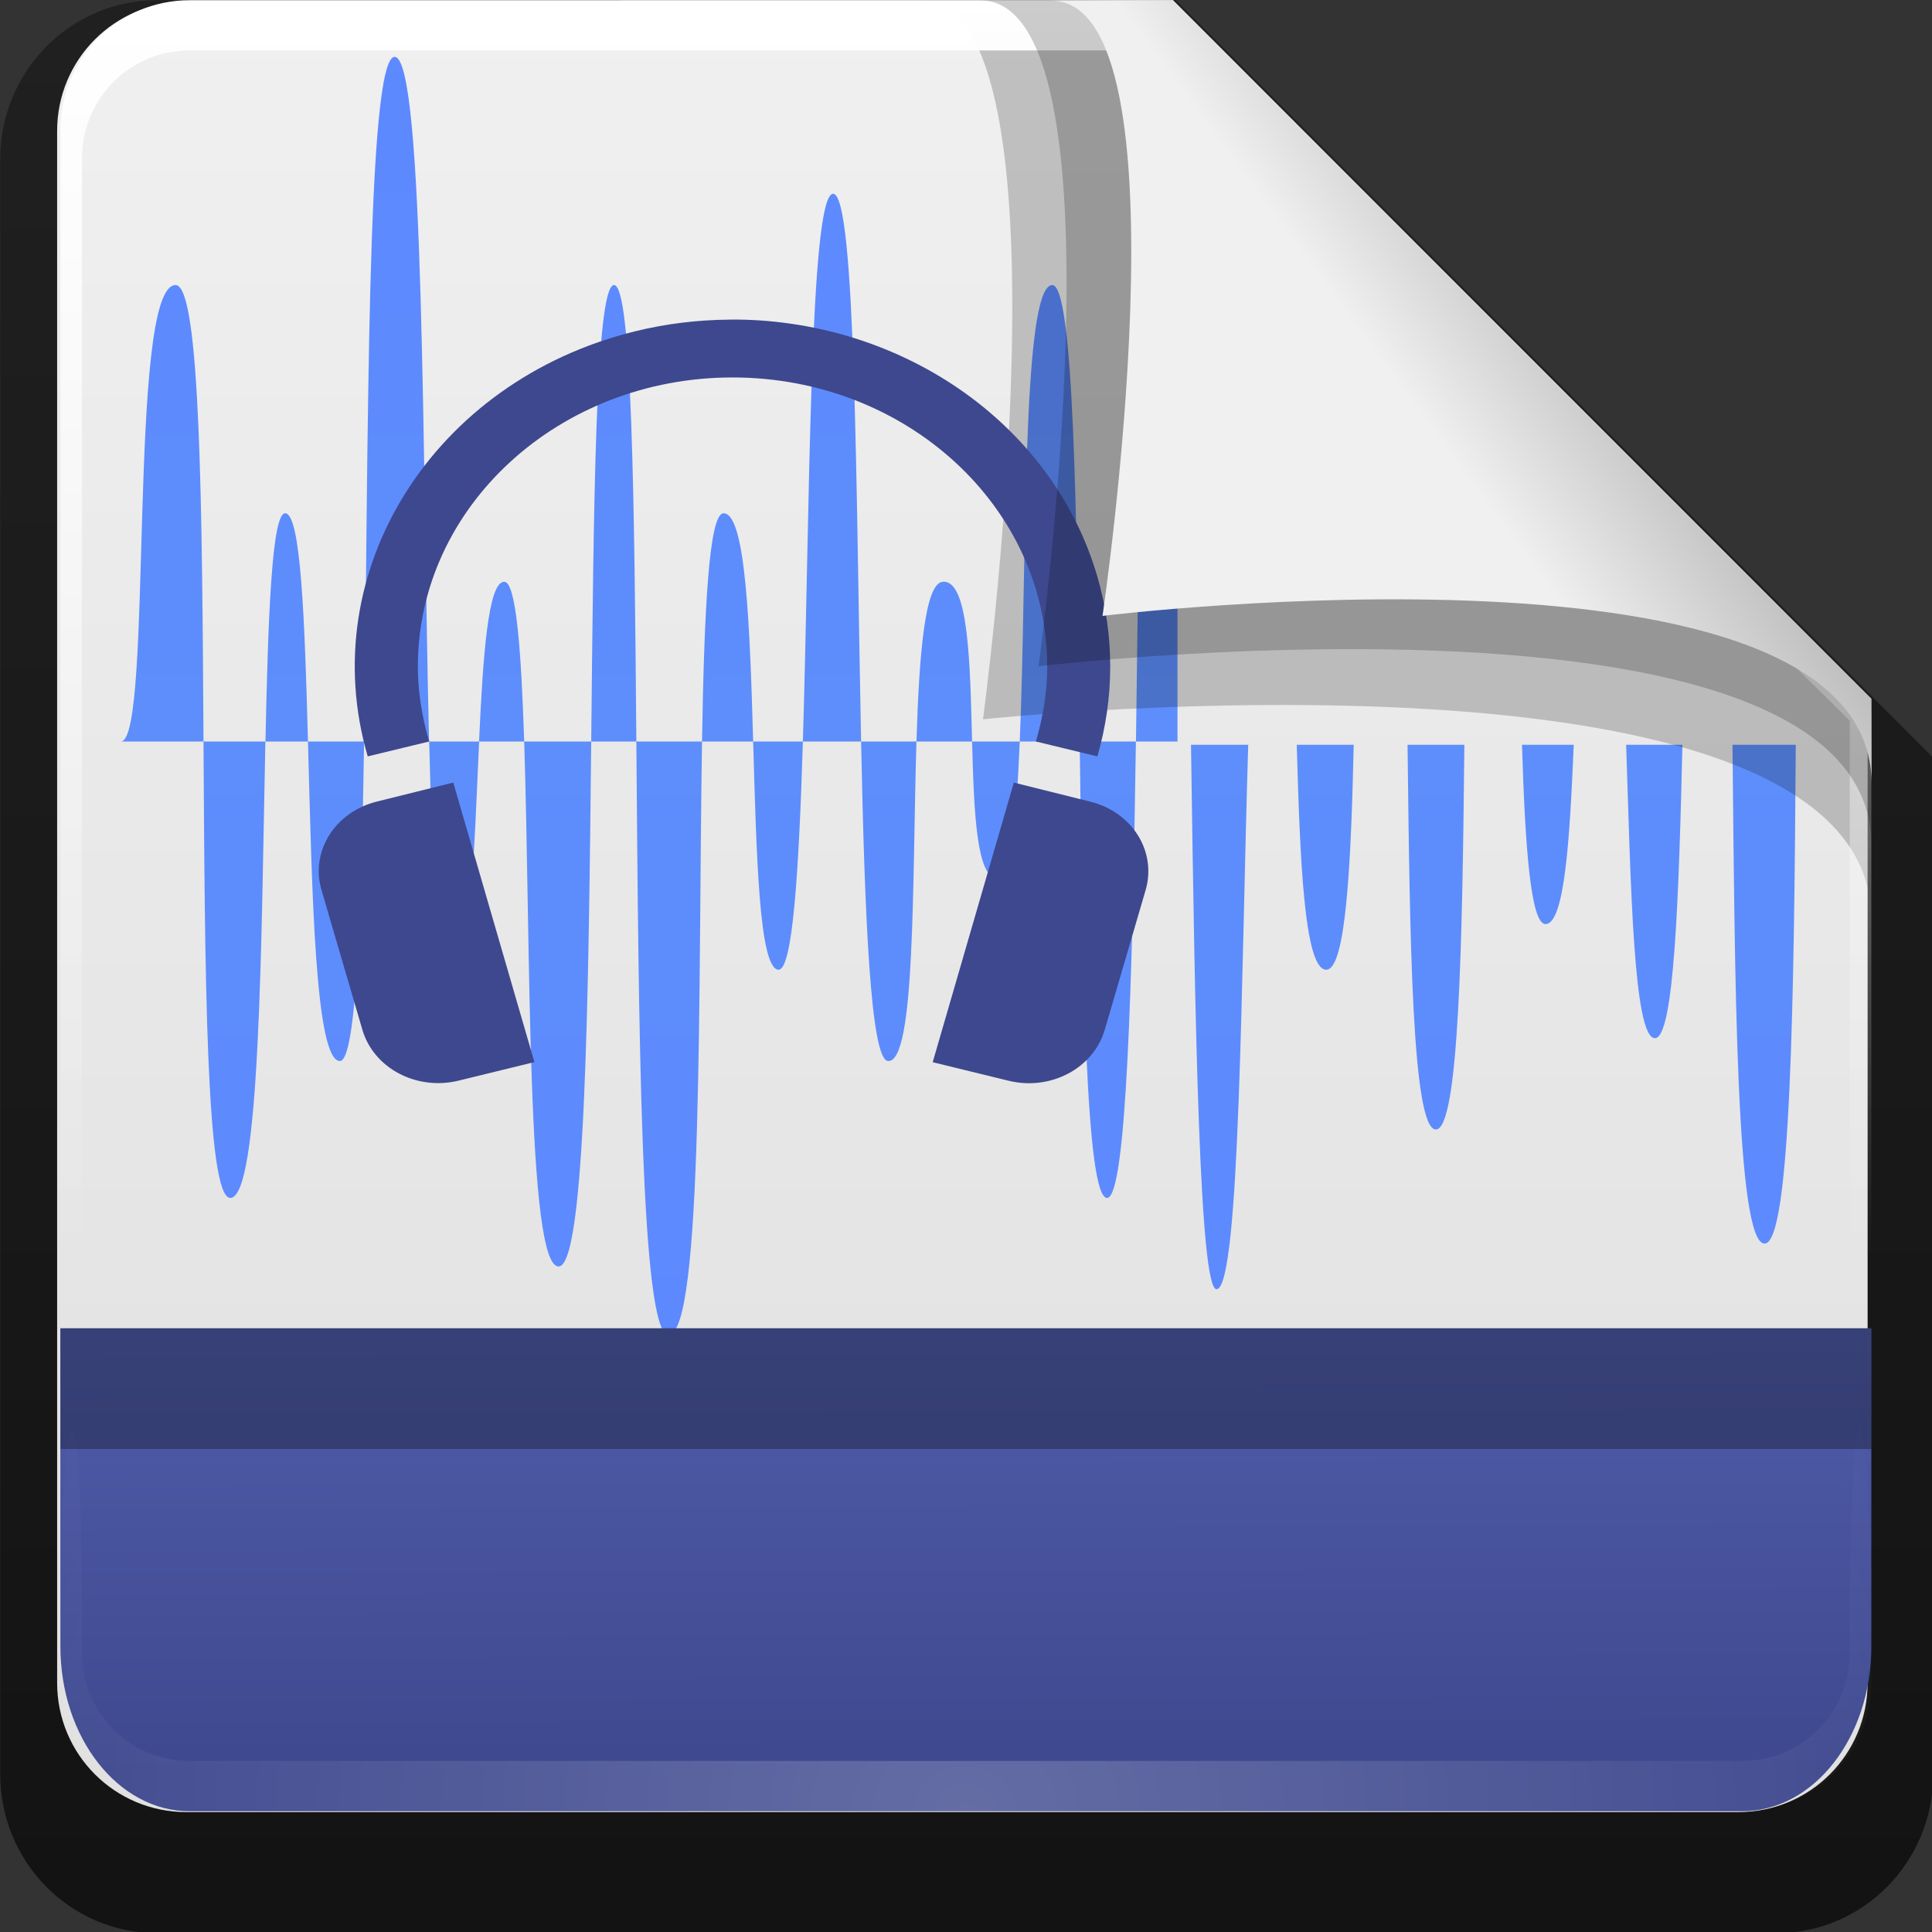 <svg height="16" width="16" xmlns="http://www.w3.org/2000/svg" xmlns:xlink="http://www.w3.org/1999/xlink"><rect width="100%" height="100%" fill="#333333" stroke="none"/><linearGradient id="a" gradientTransform="matrix(.687 0 0 .699 -3.695 22.217)" gradientUnits="userSpaceOnUse" x1="32.892" x2="36.358" y1="8.059" y2="5.457"><stop offset="0" stop-color="#f0f0f0"/><stop offset="1" stop-color="#b0b0b0"/></linearGradient><radialGradient id="b" cx="48" cy="90.172" gradientTransform="matrix(.295 0 0 .255 -.171 22)" gradientUnits="userSpaceOnUse" r="42" xlink:href="#c"/><linearGradient id="c"><stop offset="0" stop-color="#fff"/><stop offset="1" stop-color="#fff" stop-opacity="0"/></linearGradient><linearGradient id="d" gradientTransform="matrix(0 -.325 .255 0 1.755 46.951)" gradientUnits="userSpaceOnUse" x1="7.371" x2="23.766" y1="51.47" y2="51.433"><stop offset="0" stop-color="#3e488e"/><stop offset="1" stop-color="#505daa"/></linearGradient><linearGradient id="e" gradientUnits="userSpaceOnUse" x1="248.077" x2="248.077" y1="-62.66" y2="-98.665"><stop offset="0" stop-color="#e0e0e0"/><stop offset="1" stop-color="#f0f0f0"/></linearGradient><linearGradient id="f" gradientTransform="matrix(.255 0 0 .256 1.755 22.038)" gradientUnits="userSpaceOnUse" x1="36.357" x2="36.357" xlink:href="#c" y1="6" y2="63.893"/><linearGradient id="g" gradientTransform="matrix(.884 0 0 -.884 10.163 89.362)" gradientUnits="userSpaceOnUse" x1="32.251" x2="32.251" y1="6.132" y2="90.239"><stop offset="0"/><stop offset="1" stop-opacity=".588"/></linearGradient><linearGradient id="h" gradientTransform="matrix(.246 0 0 .226 2.532 21.4)" gradientUnits="userSpaceOnUse" spreadMethod="reflect" x1="21.198" x2="21.198" y1="48.042" y2="79.518"><stop offset="0" stop-color="#5d8efb"/><stop offset="1" stop-color="#5d89ff"/></linearGradient><g transform="matrix(.7 0 0 .7 -1.8 -16.5)"><path d="m21.511 84.058h62.164c3.348 0 6.044-2.727 6.044-6.115v-39.038l-29.099-29.099h-39.109c-3.348 0-6.044 2.727-6.044 6.115v62.022c0 3.388 2.696 6.115 6.044 6.115z" fill="url(#g)" opacity=".63" transform="matrix(.308 0 0 .308 -2.19 20.553)"/><path d="m232.648-98.66h19.543l13.886 13.886v19.543c0 1.425-1.147 2.571-2.571 2.571h-30.857c-1.425 0-2.571-1.147-2.571-2.571v-30.857c0-1.425 1.147-2.571 2.571-2.571z" fill="url(#e)" transform="matrix(.595 0 0 .595 -133.649 82.293)"/><path d="m7.241 24.244c-.339 0-.309 4.622-.363 8.1h.77c-.08-3.198-.052-8.1-.408-8.1zm.408 8.1c.038 1.527.099 2.7.241 2.7.256 0 .291-1.433.35-2.7zm.59 0h.534c-.035-1.075-.095-1.89-.236-1.89-.193 0-.252.895-.298 1.89zm.534 0c.079 2.405.025 6.254.413 6.21.311-.036.349-3.194.38-6.21zm.793 0h.534c-.023-2.815-.05-5.416-.266-5.4-.218.016-.24 2.65-.268 5.4zm.534 0c.027 3.362.05 7.038.383 7.02.412-.022.347-4.15.394-7.02zm.777 0h.605c-.039-1.35-.086-2.7-.35-2.7-.176 0-.23 1.185-.255 2.7zm.605 0c.039 1.342.07 2.684.298 2.7.17.012.244-1.184.29-2.7zm.588 0h.689c-.06-2.927-.061-6.48-.331-6.48-.282 0-.275 3.771-.358 6.48zm.689 0c.041 2.027.11 3.761.317 3.78.329.03.287-2.119.338-3.78zm.655 0h.658c-.024-.933-.04-1.916-.347-1.89-.213.018-.279.861-.311 1.89zm.658 0c.022.829.051 1.62.301 1.62.157 0 .224-.697.263-1.62zm.564 0h.709c-.035-2.7-.07-5.4-.324-5.4-.368 0-.298 3.329-.385 5.4zm.709 0c.035 2.7.07 5.4.324 5.4.229 0 .299-2.538.341-5.4zm.665 0h.492v-6.821c-.045-.763-.103-1.253-.184-1.279-.247-.078-.252 4.303-.307 8.1zm-9.131 0h-.664c.048 1.781.085 3.78.378 3.78.191 0 .254-1.682.286-3.78zm-.664 0c-.038-1.418-.083-2.7-.27-2.7-.157 0-.202 1.215-.233 2.7zm-.504 0h-.732c.016 2.7.029 5.4.317 5.4.354 0 .366-3.043.415-5.4zm-.732 0c-.016-2.7-.033-5.4-.33-5.4-.577 0-.259 5.4-.648 5.4zm11.683.039c.047 3.347.102 6.463.304 6.441.278-.031.289-3.746.373-6.441zm1.251 0c.038 1.337.087 2.661.349 2.661.232 0 .293-1.235.325-2.661zm1.311 0c.026 2.26.052 4.551.335 4.551.273 0 .314-2.213.337-4.551zm1.354 0c.036 1.189.101 2.121.278 2.121.229 0 .288-1.035.334-2.121zm1.232 0c.055 1.634.085 3.471.341 3.471.228 0 .283-1.692.325-3.471zm1.258 0c.029 2.763.04 5.901.38 5.901.313 0 .349-2.945.369-5.901z" fill="url(#h)"/><path d="m13.46 23.574c1.892 0 .741 8.507.741 8.507s10.512-1.113 10.512 2.371c0-.849-.002-2.614-.002-2.614l-8.264-8.264z" fill-rule="evenodd" opacity=".2" stroke-width=".569"/><path d="m11.198 27.353c-.369.003-.745.047-1.117.139-2.384.587-3.798 2.839-3.159 5.028l.727-.176c-.083-.284-.134-.579-.134-.887 0-1.889 1.667-3.42 3.723-3.42 2.056 0 3.723 1.531 3.723 3.42 0 .308-.051.603-.134.887l.727.176c.203-.696.203-1.431 0-2.127-.539-1.847-2.368-3.059-4.358-3.041zm-3.264 5.477-.902.224c-.498.123-.791.59-.657 1.047l.483 1.651c.133.458.642.726 1.14.604l.896-.219zm6.632 0-.96 3.308.896.219c.498.123 1.007-.146 1.14-.604l.483-1.651c.133-.458-.159-.925-.657-1.047z" fill="#3e488e"/><path d="m4.816 23.574c-.848 0-1.53.685-1.53 1.537v.512 16.803c1.18 2.491.306 1.772.255.256v-16.721-.512c0-.712.566-1.281 1.275-1.281h.51 10.611.51l8.009 7.931v.512 10.07c-.718 1.884.255 2.134.255-.256v-10.07-.512l-8.264-8.27z" fill="url(#f)"/><path d="m3.286 43.049c0 1.081.683 1.951 1.53 1.951h18.365c.848 0 1.53-.87 1.53-1.951v-3.763h-21.426z" fill="url(#d)"/><path d="m4.816 45c-.848 0-1.53-.685-1.53-1.537v-.595c.01-3.114.255-3.181.255-.256v.512c0 .712.566 1.281 1.275 1.281h.51 17.345.51c.71 0 1.275-.568 1.275-1.281v-.512c.025-3.472.255-2.284.255.256v.595c-0.0.851-.683 1.537-1.53 1.537z" fill="url(#b)" opacity=".2"/><g fill-rule="evenodd"><path d="m14.164 23.574c1.789 0 .694 7.88.694 7.88s3.488-.415 6.314-.058c1.924.243 3.541.845 3.541 2.179 0-.803-0-1.737-0-1.737l-8.264-8.264z" opacity=".2" stroke-width=".538"/><path d="m15.008 23.579c1.686 0 .607 7.279.607 7.279s9.099-1.118 9.099 1.986c0-.756-.002-1.007-.002-1.007l-8.264-8.264z" fill="url(#a)" stroke-width=".507"/></g></g><path d="m.5 11h14.998v1h-14.998z" opacity=".3"/></svg>